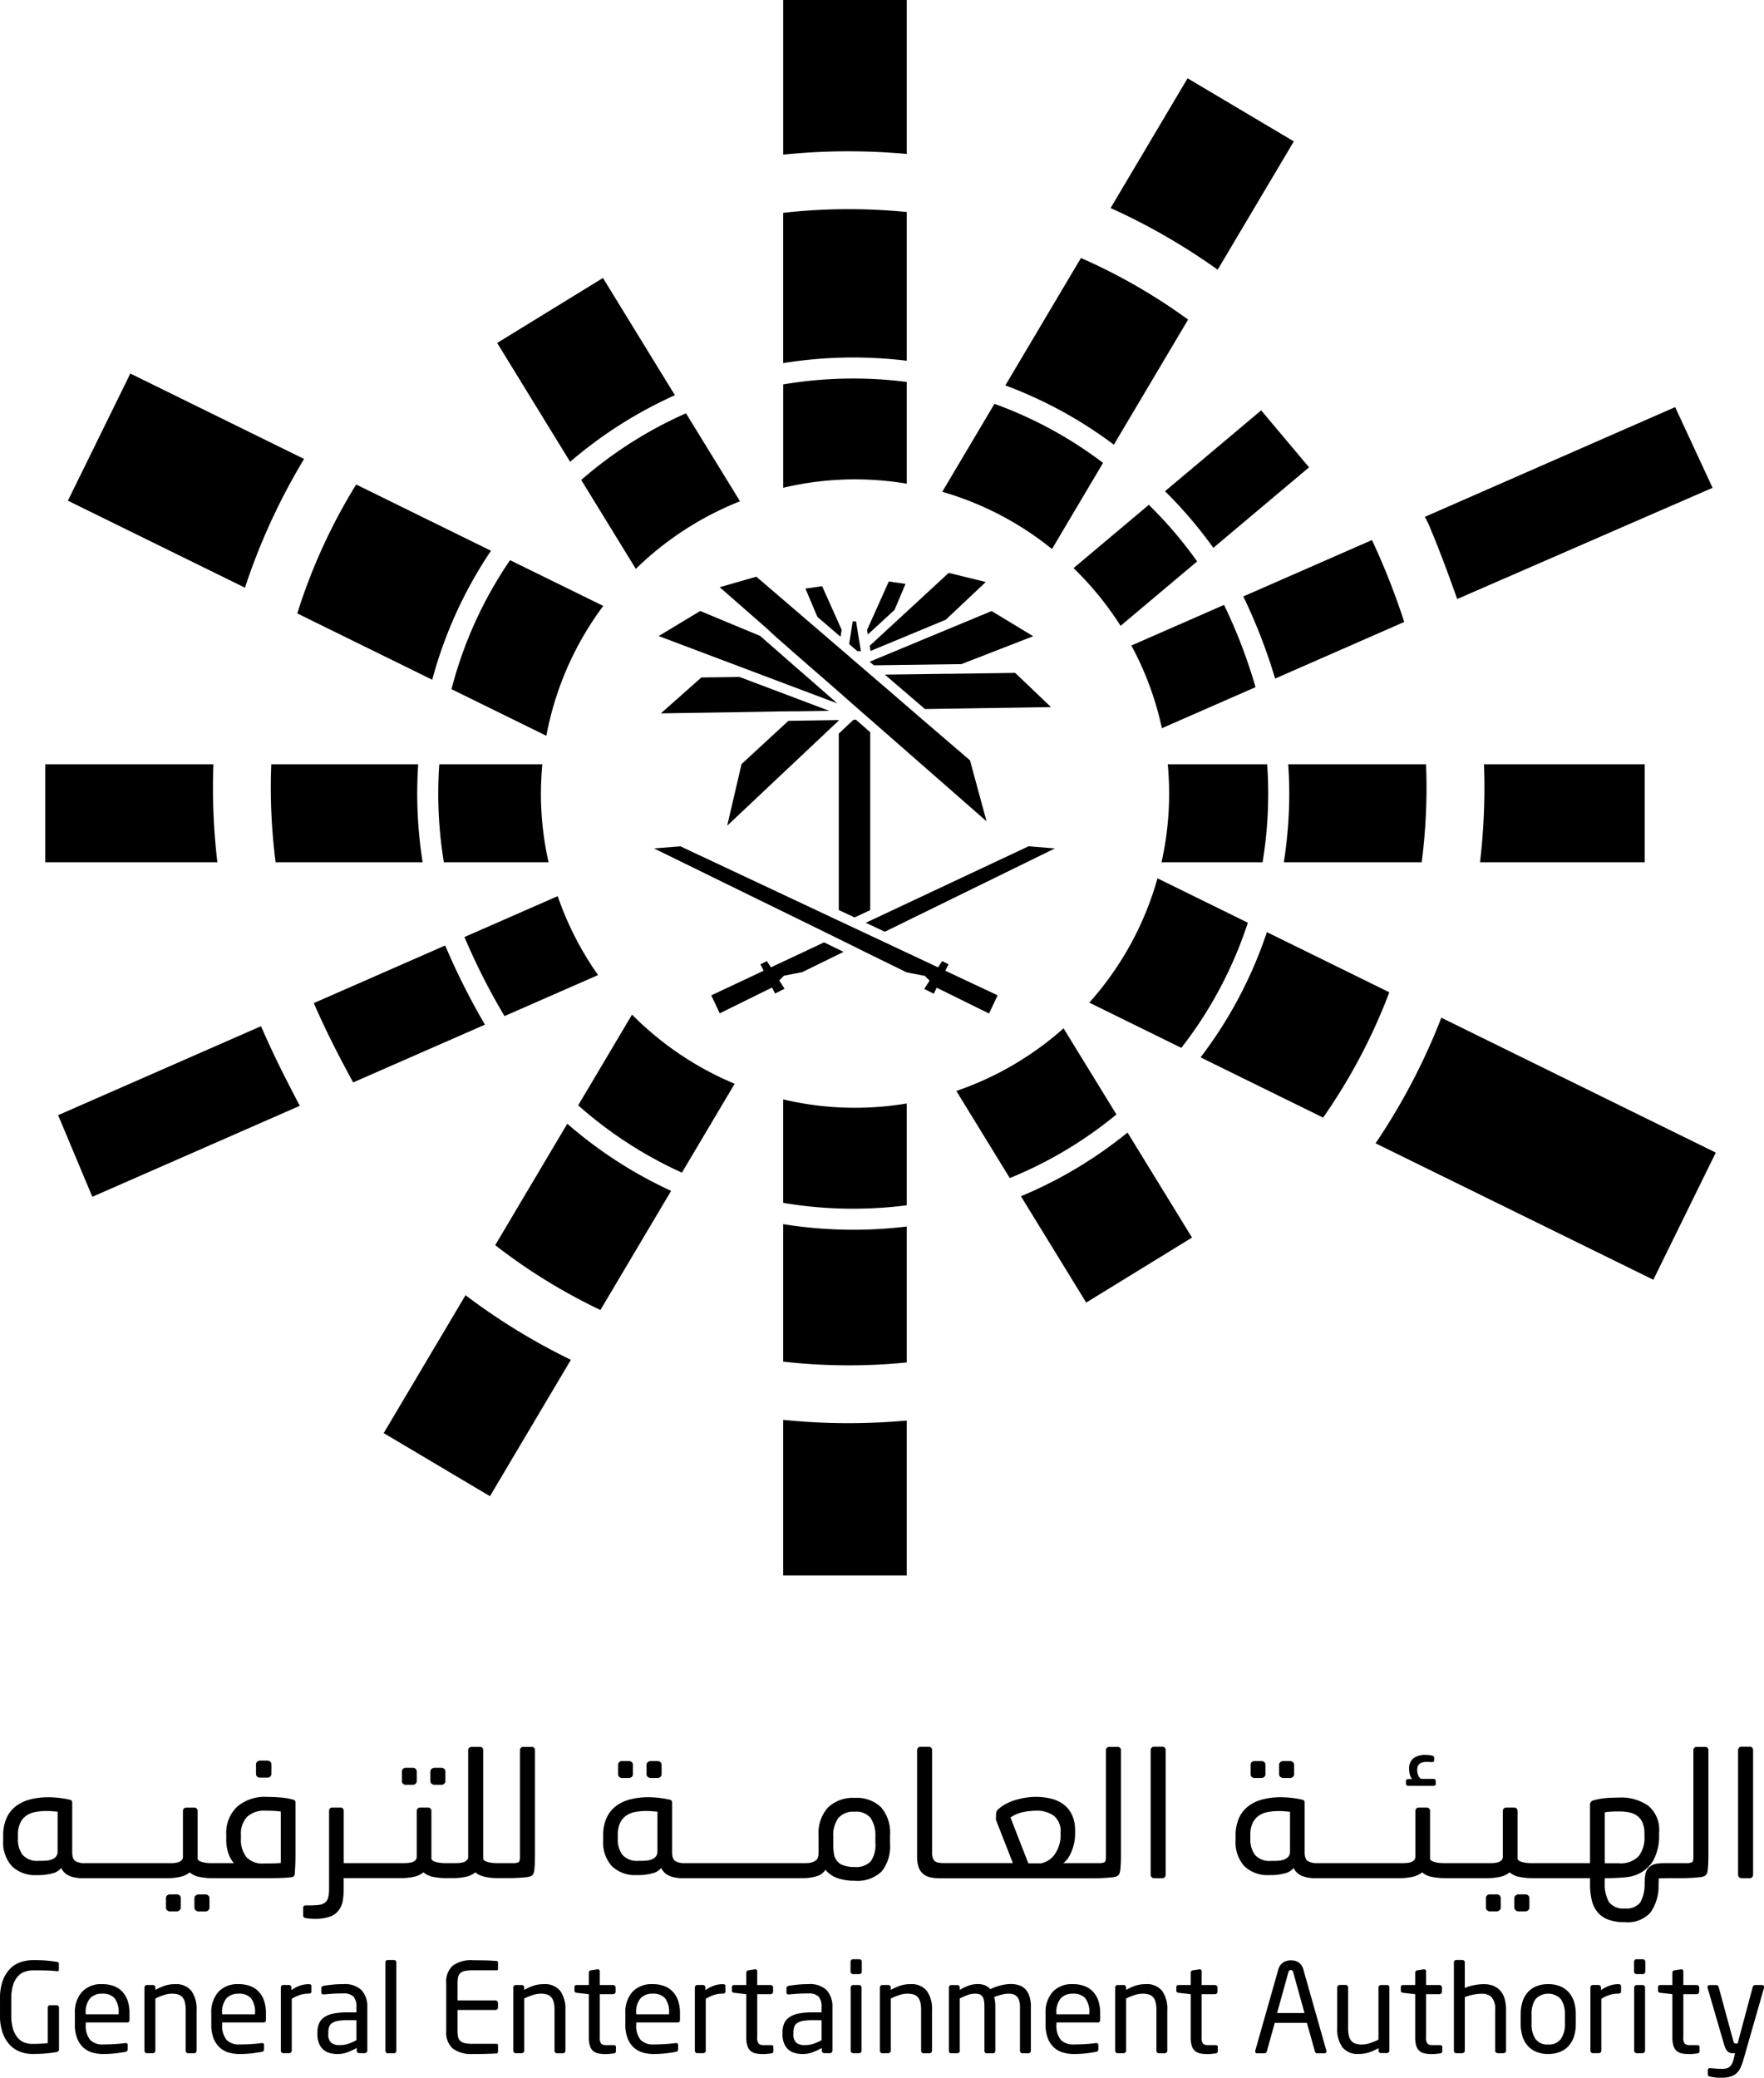 <svg xmlns="http://www.w3.org/2000/svg" viewBox="0 0 129.953 153.012"><g id="Group_16" data-name="Group 16" transform="translate(-1014.448 -5471.754)"><g id="Group_10" data-name="Group 10"><path id="Path_13" data-name="Path 13" d="M1018.619,5619.427h-.493a.147.147,0,0,0-.118.054.192.192,0,0,0-.046.128v2.611c-.109.012-.259.024-.447.036s-.423.018-.7.018a1.589,1.589,0,0,1-.6-.113,1.243,1.243,0,0,1-.488-.369,1.859,1.859,0,0,1-.329-.652,3.392,3.392,0,0,1-.118-.961v-1.222a3.324,3.324,0,0,1,.132-1.015,1.72,1.72,0,0,1,.356-.647,1.208,1.208,0,0,1,.516-.337,1.94,1.94,0,0,1,.611-.1c.2,0,.37,0,.525,0l.434.01c.133,0,.263.009.387.018s.255.02.388.032h.037c.079,0,.119-.031.119-.092v-.456a.107.107,0,0,0-.046-.1.272.272,0,0,0-.11-.037q-.264-.045-.68-.087c-.276-.027-.628-.041-1.054-.041a3.028,3.028,0,0,0-.876.133,1.943,1.943,0,0,0-.785.461,2.424,2.424,0,0,0-.566.876,3.742,3.742,0,0,0-.219,1.378v1.223a3.694,3.694,0,0,0,.21,1.328,2.49,2.49,0,0,0,.543.876,2.018,2.018,0,0,0,.758.484,2.519,2.519,0,0,0,.853.151q.648,0,1.063-.042c.277-.027.528-.06.753-.1a.182.182,0,0,0,.165-.2v-3.072a.183.183,0,0,0-.051-.128A.16.16,0,0,0,1018.619,5619.427Z" fill="currentColor"></path><path id="Path_14" data-name="Path 14" d="M1023.481,5618.454a1.661,1.661,0,0,0-.624-.428,2.317,2.317,0,0,0-.874-.151,1.921,1.921,0,0,0-1.5.575,2.242,2.242,0,0,0-.519,1.561v.821a2.725,2.725,0,0,0,.178,1.059,1.827,1.827,0,0,0,.465.671,1.694,1.694,0,0,0,.662.356,2.835,2.835,0,0,0,.767.1,8.279,8.279,0,0,0,.853-.041q.389-.042.781-.114a.218.218,0,0,0,.146-.069.235.235,0,0,0,.036-.141v-.311a.106.106,0,0,0-.046-.1.189.189,0,0,0-.1-.027h-.046q-.32.045-.771.073c-.3.018-.586.027-.853.027a1.241,1.241,0,0,1-.949-.338,1.649,1.649,0,0,1-.32-1.15v-.128h3.049c.115,0,.173-.066.173-.2v-.493a2.874,2.874,0,0,0-.127-.881A1.837,1.837,0,0,0,1023.481,5618.454Zm-.3,1.639h-2.419v-.082a1.58,1.58,0,0,1,.315-1.086,1.166,1.166,0,0,1,.908-.347,1.151,1.151,0,0,1,.9.328,1.642,1.642,0,0,1,.3,1.105Z" fill="currentColor"></path><path id="Path_15" data-name="Path 15" d="M1027.345,5617.875a2.4,2.4,0,0,0-.739.106,4.1,4.1,0,0,0-.712.319v-.176a.189.189,0,0,0-.051-.13.157.157,0,0,0-.123-.055h-.456a.157.157,0,0,0-.123.055.181.181,0,0,0-.051.128v4.654a.18.18,0,0,0,.051.128.157.157,0,0,0,.123.055h.447a.188.188,0,0,0,.183-.182v-3.844a4.924,4.924,0,0,1,.629-.255,1.942,1.942,0,0,1,.6-.1,1.535,1.535,0,0,1,.447.059.679.679,0,0,1,.315.2.849.849,0,0,1,.182.369,2.34,2.34,0,0,1,.06.578v3a.189.189,0,0,0,.182.182h.438a.188.188,0,0,0,.183-.183v-3a2.261,2.261,0,0,0-.379-1.406A1.427,1.427,0,0,0,1027.345,5617.875Z" fill="currentColor"></path><path id="Path_16" data-name="Path 16" d="M1033.53,5618.454a1.661,1.661,0,0,0-.624-.428,2.313,2.313,0,0,0-.874-.151,1.921,1.921,0,0,0-1.5.575,2.242,2.242,0,0,0-.519,1.561v.821a2.724,2.724,0,0,0,.178,1.059,1.817,1.817,0,0,0,.466.671,1.683,1.683,0,0,0,.661.356,2.835,2.835,0,0,0,.767.1,8.282,8.282,0,0,0,.853-.041q.388-.042.781-.114a.218.218,0,0,0,.146-.069.236.236,0,0,0,.036-.141v-.311a.107.107,0,0,0-.045-.1.2.2,0,0,0-.1-.027h-.045q-.32.045-.772.073t-.853.027a1.242,1.242,0,0,1-.949-.338,1.654,1.654,0,0,1-.32-1.15v-.128h3.049c.115,0,.173-.066.173-.2v-.493a2.87,2.87,0,0,0-.127-.881A1.837,1.837,0,0,0,1033.53,5618.454Zm-.3,1.639h-2.419v-.082a1.58,1.58,0,0,1,.315-1.086,1.165,1.165,0,0,1,.908-.347,1.15,1.15,0,0,1,.9.328,1.642,1.642,0,0,1,.3,1.105Z" fill="currentColor"></path><path id="Path_17" data-name="Path 17" d="M1037.2,5617.875a2.022,2.022,0,0,0-.625.1,2.529,2.529,0,0,0-.662.342v-.195a.188.188,0,0,0-.05-.13.157.157,0,0,0-.123-.055h-.429a.158.158,0,0,0-.123.055.18.18,0,0,0-.051.128v4.654a.18.18,0,0,0,.051.128.158.158,0,0,0,.123.055h.447a.188.188,0,0,0,.183-.182v-3.817a2.787,2.787,0,0,1,.643-.3,2.209,2.209,0,0,1,.616-.086c.128,0,.192-.053.192-.157v-.38Q1037.394,5617.875,1037.2,5617.875Z" fill="currentColor"></path><path id="Path_18" data-name="Path 18" d="M1039.731,5617.875a7.309,7.309,0,0,0-.8.037c-.222.024-.428.051-.616.082q-.192.027-.192.173v.319a.125.125,0,0,0,.05.119.228.228,0,0,0,.114.027h.046c.183-.018.386-.034.612-.05s.486-.022.785-.022a1.026,1.026,0,0,1,.757.228,1.153,1.153,0,0,1,.219.8v.365h-.675a4.943,4.943,0,0,0-1.032.091,1.821,1.821,0,0,0-.68.279,1.063,1.063,0,0,0-.374.465,1.689,1.689,0,0,0-.114.644v.109a1.791,1.791,0,0,0,.123.712,1.212,1.212,0,0,0,.329.456,1.158,1.158,0,0,0,.474.242,2.263,2.263,0,0,0,.562.069,2.1,2.1,0,0,0,.73-.128,4.319,4.319,0,0,0,.675-.319v.2a.188.188,0,0,0,.183.183h.42a.186.186,0,0,0,.182-.183v-3.185a1.8,1.8,0,0,0-.415-1.26A1.77,1.77,0,0,0,1039.731,5617.875Zm.976,4.125a3.265,3.265,0,0,1-.621.274,2.027,2.027,0,0,1-.611.092.994.994,0,0,1-.621-.169.8.8,0,0,1-.219-.662v-.109a1.2,1.2,0,0,1,.064-.416.577.577,0,0,1,.219-.274,1.156,1.156,0,0,1,.429-.155,3.924,3.924,0,0,1,.685-.05h.675Z" fill="currentColor"></path><path id="Path_19" data-name="Path 19" d="M1043.482,5616.1h-.475a.151.151,0,0,0-.118.05.177.177,0,0,0-.046.124v6.507a.189.189,0,0,0,.046.128.143.143,0,0,0,.118.055h.475a.145.145,0,0,0,.118-.055.189.189,0,0,0,.046-.128v-6.507a.177.177,0,0,0-.046-.124A.152.152,0,0,0,1043.482,5616.1Z" fill="currentColor"></path><path id="Path_20" data-name="Path 20" d="M1051.048,5616.168l-.365-.023c-.146-.009-.3-.015-.465-.018l-.5-.009c-.167,0-.318-.005-.452-.005a2.285,2.285,0,0,0-1.455.393,1.581,1.581,0,0,0-.489,1.305v3.514a1.577,1.577,0,0,0,.489,1.3,2.282,2.282,0,0,0,1.455.393h.457q.255,0,.506-.009c.168-.006.324-.011.47-.014a3.1,3.1,0,0,0,.347-.023.1.1,0,0,0,.069-.045.157.157,0,0,0,.022-.083v-.465c0-.073-.033-.11-.1-.11h-1.761a2.711,2.711,0,0,1-.585-.05.712.712,0,0,1-.337-.165.568.568,0,0,1-.16-.293,2.042,2.042,0,0,1-.041-.444v-1.54h2.8a.174.174,0,0,0,.128-.054.17.17,0,0,0,.054-.126v-.342a.173.173,0,0,0-.054-.126.18.18,0,0,0-.128-.054h-2.8v-1.269a2.045,2.045,0,0,1,.041-.438.568.568,0,0,1,.16-.3.7.7,0,0,1,.337-.164,2.738,2.738,0,0,1,.585-.05h1.761c.067,0,.1-.037.1-.11v-.456a.153.153,0,0,0-.022-.082A.1.1,0,0,0,1051.048,5616.168Z" fill="currentColor"></path><path id="Path_21" data-name="Path 21" d="M1054.517,5617.875a2.4,2.4,0,0,0-.74.106,4.172,4.172,0,0,0-.712.319v-.176a.188.188,0,0,0-.05-.13.157.157,0,0,0-.123-.055h-.456a.161.161,0,0,0-.124.055.184.184,0,0,0-.05.128v4.654a.183.183,0,0,0,.05.128.161.161,0,0,0,.124.055h.447a.175.175,0,0,0,.128-.055.174.174,0,0,0,.054-.127v-3.844a4.937,4.937,0,0,1,.63-.255,1.942,1.942,0,0,1,.6-.1,1.535,1.535,0,0,1,.447.059.681.681,0,0,1,.315.2.851.851,0,0,1,.182.369,2.34,2.34,0,0,1,.06.578v3a.186.186,0,0,0,.182.182h.438a.188.188,0,0,0,.183-.183v-3a2.267,2.267,0,0,0-.379-1.406A1.428,1.428,0,0,0,1054.517,5617.875Z" fill="currentColor"></path><path id="Path_22" data-name="Path 22" d="M1059.637,5622.366h-.511a.575.575,0,0,1-.384-.1.685.685,0,0,1-.109-.474v-3.178h.986a.174.174,0,0,0,.127-.054.176.176,0,0,0,.055-.128v-.31a.188.188,0,0,0-.182-.183h-.986v-1a.154.154,0,0,0-.041-.114.13.13,0,0,0-.1-.041h-.027l-.475.073a.17.17,0,0,0-.164.182v.9h-.886c-.115,0-.173.055-.173.164v.247c0,.1.058.152.173.164l.886.1v3.186a2.033,2.033,0,0,0,.077.611.853.853,0,0,0,.228.374.82.82,0,0,0,.384.188,2.7,2.7,0,0,0,.552.05c.085,0,.183,0,.292-.014s.21-.02.3-.032c.11-.018.165-.071.165-.157v-.325Q1059.829,5622.366,1059.637,5622.366Z" fill="currentColor"></path><path id="Path_23" data-name="Path 23" d="M1064.033,5618.454a1.661,1.661,0,0,0-.624-.428,2.313,2.313,0,0,0-.874-.151,1.921,1.921,0,0,0-1.5.575,2.243,2.243,0,0,0-.519,1.561v.821a2.724,2.724,0,0,0,.178,1.059,1.817,1.817,0,0,0,.466.671,1.683,1.683,0,0,0,.661.356,2.835,2.835,0,0,0,.767.1,8.279,8.279,0,0,0,.853-.041q.389-.042.781-.114a.218.218,0,0,0,.146-.069.235.235,0,0,0,.036-.141v-.311a.107.107,0,0,0-.045-.1.2.2,0,0,0-.1-.027h-.045q-.32.045-.772.073t-.853.027a1.242,1.242,0,0,1-.949-.338,1.654,1.654,0,0,1-.32-1.15v-.128h3.049c.115,0,.173-.066.173-.2v-.493a2.874,2.874,0,0,0-.127-.881A1.837,1.837,0,0,0,1064.033,5618.454Zm-.3,1.639h-2.419v-.082a1.58,1.58,0,0,1,.315-1.086,1.165,1.165,0,0,1,.908-.347,1.15,1.15,0,0,1,.9.328,1.642,1.642,0,0,1,.3,1.105Z" fill="currentColor"></path><path id="Path_24" data-name="Path 24" d="M1067.7,5617.875a2.023,2.023,0,0,0-.625.1,2.533,2.533,0,0,0-.662.342v-.195a.188.188,0,0,0-.05-.13.158.158,0,0,0-.123-.055h-.429a.157.157,0,0,0-.123.055.18.18,0,0,0-.05.128v4.654a.179.179,0,0,0,.05.128.157.157,0,0,0,.123.055h.447a.188.188,0,0,0,.183-.182v-3.817a2.807,2.807,0,0,1,.643-.3,2.209,2.209,0,0,1,.616-.086c.128,0,.192-.053.192-.157v-.38Q1067.9,5617.875,1067.7,5617.875Z" fill="currentColor"></path><path id="Path_25" data-name="Path 25" d="M1071.237,5622.366h-.511a.574.574,0,0,1-.383-.1.684.684,0,0,1-.11-.474v-3.178h.986a.175.175,0,0,0,.128-.054.18.18,0,0,0,.055-.128v-.31a.176.176,0,0,0-.055-.128.173.173,0,0,0-.128-.055h-.986v-1a.154.154,0,0,0-.04-.114.13.13,0,0,0-.1-.041h-.028l-.474.073a.171.171,0,0,0-.165.182v.9h-.885c-.116,0-.174.055-.174.164v.247c0,.1.058.152.174.164l.885.1v3.186a2,2,0,0,0,.078.611.843.843,0,0,0,.228.374.817.817,0,0,0,.383.188,2.715,2.715,0,0,0,.552.05c.086,0,.183,0,.293-.014s.209-.02.3-.032c.109-.018.164-.071.164-.157v-.325Q1071.429,5622.366,1071.237,5622.366Z" fill="currentColor"></path><path id="Path_26" data-name="Path 26" d="M1073.994,5617.875a7.322,7.322,0,0,0-.8.037c-.222.024-.427.051-.616.082q-.192.027-.192.173v.319c0,.061.017.1.051.119a.223.223,0,0,0,.114.027h.045c.183-.018.387-.034.612-.05s.487-.022.785-.022a1.024,1.024,0,0,1,.757.228,1.148,1.148,0,0,1,.22.8v.365h-.676a4.931,4.931,0,0,0-1.031.091,1.813,1.813,0,0,0-.68.279,1.059,1.059,0,0,0-.375.465,1.691,1.691,0,0,0-.114.644v.109a1.788,1.788,0,0,0,.124.712,1.211,1.211,0,0,0,.328.456,1.157,1.157,0,0,0,.475.242,2.25,2.25,0,0,0,.561.069,2.1,2.1,0,0,0,.73-.128,4.284,4.284,0,0,0,.676-.319v.2a.188.188,0,0,0,.182.183h.42a.188.188,0,0,0,.183-.183v-3.185a1.81,1.81,0,0,0-.415-1.26A1.771,1.771,0,0,0,1073.994,5617.875Zm.977,4.125a3.289,3.289,0,0,1-.621.274,2.036,2.036,0,0,1-.612.092.992.992,0,0,1-.62-.169.8.8,0,0,1-.219-.662v-.109a1.177,1.177,0,0,1,.064-.416.565.565,0,0,1,.219-.274,1.142,1.142,0,0,1,.429-.155,3.9,3.9,0,0,1,.684-.05h.676Z" fill="currentColor"></path><path id="Path_27" data-name="Path 27" d="M1077.736,5617.939h-.438a.187.187,0,0,0-.182.183v4.654a.187.187,0,0,0,.182.183h.438a.188.188,0,0,0,.183-.183v-4.654a.176.176,0,0,0-.055-.128A.174.174,0,0,0,1077.736,5617.939Z" fill="currentColor"></path><path id="Path_28" data-name="Path 28" d="M1077.754,5616.04h-.465a.178.178,0,0,0-.128.055.173.173,0,0,0-.055.128v.73a.175.175,0,0,0,.055.128.178.178,0,0,0,.128.055h.465a.188.188,0,0,0,.183-.183v-.73a.173.173,0,0,0-.055-.128A.176.176,0,0,0,1077.754,5616.04Z" fill="currentColor"></path><path id="Path_29" data-name="Path 29" d="M1081.524,5617.875a2.4,2.4,0,0,0-.739.106,4.135,4.135,0,0,0-.712.319v-.176a.189.189,0,0,0-.051-.13.157.157,0,0,0-.123-.055h-.456a.158.158,0,0,0-.123.055.179.179,0,0,0-.05.128v4.654a.179.179,0,0,0,.05.128.158.158,0,0,0,.123.055h.447a.188.188,0,0,0,.183-.182v-3.844a4.977,4.977,0,0,1,.629-.255,1.941,1.941,0,0,1,.6-.1,1.534,1.534,0,0,1,.447.059.681.681,0,0,1,.315.2.862.862,0,0,1,.183.369,2.4,2.4,0,0,1,.059.578v3a.189.189,0,0,0,.182.182h.438a.188.188,0,0,0,.183-.183v-3a2.262,2.262,0,0,0-.379-1.406A1.427,1.427,0,0,0,1081.524,5617.875Z" fill="currentColor"></path><path id="Path_30" data-name="Path 30" d="M1089.966,5618.226a1.137,1.137,0,0,0-.47-.278,1.956,1.956,0,0,0-.579-.082,3.1,3.1,0,0,0-.744.1,4.008,4.008,0,0,0-.771.278.987.987,0,0,0-.4-.287,1.414,1.414,0,0,0-.516-.087,2,2,0,0,0-.721.128,3.325,3.325,0,0,0-.611.3v-.173a.18.18,0,0,0-.051-.128.157.157,0,0,0-.123-.055h-.456a.161.161,0,0,0-.124.055.184.184,0,0,0-.05.128v4.654a.206.206,0,0,0,.041.128.135.135,0,0,0,.115.055h.483a.147.147,0,0,0,.119-.055.193.193,0,0,0,.046-.128v-3.851a5.463,5.463,0,0,1,.579-.251,1.571,1.571,0,0,1,.534-.1,1.171,1.171,0,0,1,.306.036.451.451,0,0,1,.223.142.653.653,0,0,1,.133.292,2.38,2.38,0,0,1,.041.488v3.249a.2.2,0,0,0,.041.128.132.132,0,0,0,.114.055h.484a.145.145,0,0,0,.118-.055.189.189,0,0,0,.046-.128v-3.249a2.715,2.715,0,0,0-.082-.712,5.116,5.116,0,0,1,.543-.173,2.044,2.044,0,0,1,.525-.073,1.178,1.178,0,0,1,.328.045.608.608,0,0,1,.265.156.738.738,0,0,1,.173.3,1.5,1.5,0,0,1,.064.474v3.231a.188.188,0,0,0,.183.183h.438a.188.188,0,0,0,.183-.183v-3.231a2.421,2.421,0,0,0-.114-.8A1.344,1.344,0,0,0,1089.966,5618.226Z" fill="currentColor"></path><path id="Path_31" data-name="Path 31" d="M1094.992,5618.454a1.661,1.661,0,0,0-.624-.428,2.313,2.313,0,0,0-.874-.151,1.919,1.919,0,0,0-1.5.575,2.243,2.243,0,0,0-.52,1.561v.821a2.742,2.742,0,0,0,.178,1.059,1.817,1.817,0,0,0,.466.671,1.687,1.687,0,0,0,.662.356,2.828,2.828,0,0,0,.766.1,8.3,8.3,0,0,0,.854-.041c.258-.028.519-.066.78-.114a.215.215,0,0,0,.146-.069.234.234,0,0,0,.037-.141v-.311a.108.108,0,0,0-.046-.1.191.191,0,0,0-.1-.027h-.046q-.319.045-.771.073t-.854.027a1.244,1.244,0,0,1-.949-.338,1.654,1.654,0,0,1-.319-1.15v-.128h3.049c.115,0,.172-.066.172-.2v-.493a2.874,2.874,0,0,0-.127-.881A1.835,1.835,0,0,0,1094.992,5618.454Zm-.3,1.639h-2.419v-.082a1.58,1.58,0,0,1,.315-1.086,1.164,1.164,0,0,1,.908-.347,1.153,1.153,0,0,1,.9.328,1.648,1.648,0,0,1,.3,1.105Z" fill="currentColor"></path><path id="Path_32" data-name="Path 32" d="M1098.857,5617.875a2.4,2.4,0,0,0-.74.106,4.167,4.167,0,0,0-.712.319v-.176a.193.193,0,0,0-.05-.13.159.159,0,0,0-.123-.055h-.457a.161.161,0,0,0-.123.055.184.184,0,0,0-.05.128v4.654a.183.183,0,0,0,.05.128.161.161,0,0,0,.123.055h.448a.175.175,0,0,0,.128-.055.174.174,0,0,0,.054-.127v-3.844a4.93,4.93,0,0,1,.63-.255,1.939,1.939,0,0,1,.6-.1,1.537,1.537,0,0,1,.448.059.691.691,0,0,1,.315.2.862.862,0,0,1,.182.369,2.352,2.352,0,0,1,.059.578v3a.188.188,0,0,0,.183.182h.438a.188.188,0,0,0,.183-.183v-3a2.268,2.268,0,0,0-.379-1.406A1.428,1.428,0,0,0,1098.857,5617.875Z" fill="currentColor"></path><path id="Path_33" data-name="Path 33" d="M1103.977,5622.366h-.511a.577.577,0,0,1-.384-.1.69.69,0,0,1-.109-.474v-3.178h.986a.174.174,0,0,0,.127-.054.176.176,0,0,0,.055-.128v-.31a.188.188,0,0,0-.182-.183h-.986v-1a.154.154,0,0,0-.041-.114.13.13,0,0,0-.1-.041h-.027l-.475.073a.17.17,0,0,0-.164.182v.9h-.886c-.115,0-.173.055-.173.164v.247c0,.1.058.152.173.164l.886.1v3.186a2.037,2.037,0,0,0,.077.611.845.845,0,0,0,.229.374.812.812,0,0,0,.383.188,2.7,2.7,0,0,0,.552.05c.085,0,.183,0,.292-.014s.21-.02.3-.032c.11-.018.164-.071.164-.157v-.325C1104.168,5622.409,1104.1,5622.366,1103.977,5622.366Z" fill="currentColor"></path><path id="Path_34" data-name="Path 34" d="M1110.466,5616.8a.906.906,0,0,0-.16-.342.858.858,0,0,0-.232-.21.81.81,0,0,0-.265-.1,1.36,1.36,0,0,0-.265-.028,1.239,1.239,0,0,0-.269.032.878.878,0,0,0-.5.32.925.925,0,0,0-.16.342l-1.688,5.942a.156.156,0,0,0-.009.064c0,.1.051.146.155.146h.538a.151.151,0,0,0,.1-.041.241.241,0,0,0,.064-.1l.584-2.1h2.364l.593,2.1a.285.285,0,0,0,.055.1.129.129,0,0,0,.1.041h.539c.1,0,.155-.049.155-.146a.159.159,0,0,0-.009-.064Zm-1.935,3.2.831-3c.03-.11.091-.165.182-.165s.143.055.174.165l.83,3Z" fill="currentColor"></path><path id="Path_35" data-name="Path 35" d="M1116.627,5617.939h-.447a.174.174,0,0,0-.128.055.172.172,0,0,0-.054.127v3.844a5.136,5.136,0,0,1-.63.255,1.985,1.985,0,0,1-.6.1,1.534,1.534,0,0,1-.451-.059.7.7,0,0,1-.311-.2.849.849,0,0,1-.182-.369,2.346,2.346,0,0,1-.06-.578v-3a.172.172,0,0,0-.054-.127.174.174,0,0,0-.128-.055h-.438a.188.188,0,0,0-.183.183v3a2.263,2.263,0,0,0,.379,1.406,1.428,1.428,0,0,0,1.209.493,2.406,2.406,0,0,0,.74-.107,4.1,4.1,0,0,0,.712-.319v.177a.183.183,0,0,0,.05.129.159.159,0,0,0,.123.056h.456a.157.157,0,0,0,.123-.055.179.179,0,0,0,.051-.128v-4.654a.18.18,0,0,0-.051-.128A.157.157,0,0,0,1116.627,5617.939Z" fill="currentColor"></path><path id="Path_36" data-name="Path 36" d="M1120.515,5622.366H1120a.574.574,0,0,1-.383-.1.684.684,0,0,1-.11-.474v-3.178h.986a.175.175,0,0,0,.128-.054.18.18,0,0,0,.055-.128v-.31a.176.176,0,0,0-.055-.128.172.172,0,0,0-.128-.055h-.986v-1a.15.15,0,0,0-.041-.114.126.126,0,0,0-.095-.041h-.028l-.474.073a.171.171,0,0,0-.165.182v.9h-.885c-.116,0-.174.055-.174.164v.247c0,.1.058.152.174.164l.885.1v3.186a2,2,0,0,0,.078.611.843.843,0,0,0,.228.374.811.811,0,0,0,.383.188,2.716,2.716,0,0,0,.552.05c.086,0,.183,0,.293-.014s.209-.02.3-.032c.109-.018.164-.071.164-.157v-.325Q1120.707,5622.366,1120.515,5622.366Z" fill="currentColor"></path><path id="Path_37" data-name="Path 37" d="M1124.942,5618.322a1.374,1.374,0,0,0-.52-.338,1.968,1.968,0,0,0-.666-.109,3.945,3.945,0,0,0-.68.069,3.044,3.044,0,0,0-.717.214v-1.88a.184.184,0,0,0-.05-.128.16.16,0,0,0-.123-.055h-.457a.157.157,0,0,0-.123.055.18.18,0,0,0-.05.128v6.5a.179.179,0,0,0,.05.128.158.158,0,0,0,.123.055h.447a.188.188,0,0,0,.183-.183v-3.943a2.6,2.6,0,0,1,.324-.114c.119-.033.236-.061.351-.082s.224-.036.324-.045.188-.014.26-.014a.983.983,0,0,1,.712.255,1.3,1.3,0,0,1,.265.941v3a.175.175,0,0,0,.055.128.172.172,0,0,0,.128.055h.438a.186.186,0,0,0,.182-.183v-3a2.776,2.776,0,0,0-.118-.863A1.54,1.54,0,0,0,1124.942,5618.322Z" fill="currentColor"></path><path id="Path_38" data-name="Path 38" d="M1130.026,5618.486a1.7,1.7,0,0,0-.639-.451,2.277,2.277,0,0,0-.885-.16,2.243,2.243,0,0,0-.881.16,1.706,1.706,0,0,0-.634.451,1.918,1.918,0,0,0-.384.7,3.074,3.074,0,0,0-.127.913v.694a3.063,3.063,0,0,0,.127.912,1.91,1.91,0,0,0,.384.7,1.7,1.7,0,0,0,.634.452,2.252,2.252,0,0,0,.881.16,2.286,2.286,0,0,0,.885-.16,1.693,1.693,0,0,0,.639-.452,1.924,1.924,0,0,0,.383-.7,3.035,3.035,0,0,0,.128-.912v-.694a3.046,3.046,0,0,0-.128-.913A1.932,1.932,0,0,0,1130.026,5618.486Zm-.292,2.31a1.862,1.862,0,0,1-.3,1.118,1.078,1.078,0,0,1-.935.406,1.062,1.062,0,0,1-.936-.411,1.909,1.909,0,0,1-.287-1.113v-.694a1.883,1.883,0,0,1,.292-1.118,1.277,1.277,0,0,1,1.871,0,1.891,1.891,0,0,1,.292,1.114Z" fill="currentColor"></path><path id="Path_39" data-name="Path 39" d="M1133.677,5617.875a2.017,2.017,0,0,0-.625.1,2.516,2.516,0,0,0-.662.342v-.195a.192.192,0,0,0-.05-.13.16.16,0,0,0-.123-.055h-.43a.161.161,0,0,0-.123.055.184.184,0,0,0-.05.128v4.654a.183.183,0,0,0,.05.128.161.161,0,0,0,.123.055h.448a.176.176,0,0,0,.128-.055.174.174,0,0,0,.054-.127v-3.817a2.794,2.794,0,0,1,.644-.3,2.2,2.2,0,0,1,.616-.086c.128,0,.192-.053.192-.157v-.38Q1133.869,5617.875,1133.677,5617.875Z" fill="currentColor"></path><path id="Path_40" data-name="Path 40" d="M1135.457,5617.939h-.438a.188.188,0,0,0-.183.183v4.654a.188.188,0,0,0,.183.183h.438a.187.187,0,0,0,.182-.183v-4.654a.187.187,0,0,0-.182-.183Z" fill="currentColor"></path><path id="Path_41" data-name="Path 41" d="M1135.475,5616.04h-.466a.176.176,0,0,0-.127.055.173.173,0,0,0-.055.128v.73a.188.188,0,0,0,.182.183h.466a.186.186,0,0,0,.182-.183v-.73a.176.176,0,0,0-.054-.128A.178.178,0,0,0,1135.475,5616.04Z" fill="currentColor"></path><path id="Path_42" data-name="Path 42" d="M1139.463,5622.366h-.511a.574.574,0,0,1-.383-.1.684.684,0,0,1-.11-.474v-3.178h.986a.176.176,0,0,0,.128-.054.18.18,0,0,0,.055-.128v-.31a.176.176,0,0,0-.055-.128.174.174,0,0,0-.128-.055h-.986v-1a.15.15,0,0,0-.041-.114.127.127,0,0,0-.1-.041h-.027l-.475.073a.171.171,0,0,0-.164.182v.9h-.885c-.116,0-.174.055-.174.164v.247c0,.1.058.152.174.164l.885.1v3.186a2,2,0,0,0,.078.611.844.844,0,0,0,.228.374.811.811,0,0,0,.383.188,2.709,2.709,0,0,0,.552.05c.086,0,.183,0,.293-.014s.209-.02.3-.032c.109-.018.164-.071.164-.157v-.325Q1139.655,5622.366,1139.463,5622.366Z" fill="currentColor"></path><path id="Path_43" data-name="Path 43" d="M1144.255,5617.939h-.511a.158.158,0,0,0-.109.041.211.211,0,0,0-.064.1l-1.114,4.171h-.146a.16.16,0,0,1-.091-.032.307.307,0,0,1-.082-.169l-1.077-3.961a.278.278,0,0,0-.06-.1.125.125,0,0,0-.095-.045h-.5c-.11,0-.165.052-.165.155a.156.156,0,0,0,.009.064l1.214,4.171a1.734,1.734,0,0,0,.137.338.6.6,0,0,0,.16.191.455.455,0,0,0,.182.083,1.051,1.051,0,0,0,.2.018h.127l-.091.374a1.694,1.694,0,0,1-.132.388.748.748,0,0,1-.183.237.573.573,0,0,1-.251.119,1.6,1.6,0,0,1-.337.032c-.1,0-.239-.006-.406-.018s-.3-.025-.407-.037h-.027c-.116,0-.173.049-.173.146v.338a.1.1,0,0,0,.054.1.57.57,0,0,0,.137.046,2.779,2.779,0,0,0,.361.059,3.734,3.734,0,0,0,.406.023,2.546,2.546,0,0,0,.662-.073,1.2,1.2,0,0,0,.461-.233,1.224,1.224,0,0,0,.314-.415,4.026,4.026,0,0,0,.233-.63l1.506-5.257a.158.158,0,0,0,.009-.064C1144.4,5617.991,1144.353,5617.939,1144.255,5617.939Z" fill="currentColor"></path><path id="Path_44" data-name="Path 44" d="M1029.584,5611.268h-.5a.332.332,0,0,0-.213.078.249.249,0,0,0-.1.206v.7a.244.244,0,0,0,.1.186.321.321,0,0,0,.213.084h.5a.3.3,0,0,0,.206-.084.25.25,0,0,0,.09-.186v-.7a.256.256,0,0,0-.09-.206A.305.305,0,0,0,1029.584,5611.268Z" fill="currentColor"></path><path id="Path_45" data-name="Path 45" d="M1027.472,5612.517a.293.293,0,0,0,.206-.084.249.249,0,0,0,.09-.186v-.7a.264.264,0,0,0-.083-.206.3.3,0,0,0-.213-.078h-.5a.3.3,0,0,0-.212.078.264.264,0,0,0-.084.206v.7a.257.257,0,0,0,.084.186.286.286,0,0,0,.212.084Z" fill="currentColor"></path><path id="Path_46" data-name="Path 46" d="M1033.6,5602.667h.547a.3.3,0,0,0,.21-.077.254.254,0,0,0,.083-.193v-.7a.271.271,0,0,0-.083-.206.28.28,0,0,0-.2-.077h-.56a.3.3,0,0,0-.2.077.262.262,0,0,0-.089.206v.7a.254.254,0,0,0,.083.193A.3.3,0,0,0,1033.6,5602.667Z" fill="currentColor"></path><path id="Path_47" data-name="Path 47" d="M1036.164,5609.762c.008-.129.017-.271.025-.425s.015-.316.02-.483.006-.335.006-.5v-3.844a.253.253,0,0,0-.039-.154.272.272,0,0,0-.167-.077,4.533,4.533,0,0,0-.863-.149c-.343-.029-.695-.045-1.055-.045a3.089,3.089,0,0,0-2.183.734,2.639,2.639,0,0,0-.792,2.035v.309a3.206,3.206,0,0,0,.161,1.094,2.139,2.139,0,0,0,.406.708h-1.674c-.077,0-.167,0-.271-.012a2.367,2.367,0,0,1-.3-.046,1.185,1.185,0,0,1-.27-.09.288.288,0,0,1-.161-.161v-3.54a.242.242,0,0,0-.245-.245h-.592a.237.237,0,0,0-.174.071.233.233,0,0,0-.071.174v3.373a.353.353,0,0,1-.1.264.58.58,0,0,1-.238.142,1.391,1.391,0,0,1-.3.058c-.1.008-.2.012-.283.012h-6.335a1.257,1.257,0,0,1-.657-.148q-.245-.147-.244-.663v-3.618a.33.33,0,0,0-.033-.161c-.021-.039-.075-.066-.161-.084s-.206-.049-.334-.07-.264-.041-.406-.058-.285-.03-.431-.039-.275-.013-.387-.013a5.3,5.3,0,0,0-1.345.161,2.937,2.937,0,0,0-1.056.5,2.278,2.278,0,0,0-.689.882,3.146,3.146,0,0,0-.244,1.3v.335a2.612,2.612,0,0,0,.643,1.9,2.464,2.464,0,0,0,1.842.657h.115a3.825,3.825,0,0,0,1-.123,1.213,1.213,0,0,0,.676-.4,1.17,1.17,0,0,0,.6.579,2.471,2.471,0,0,0,.972.168h6.322a4.36,4.36,0,0,0,.805-.084,1.71,1.71,0,0,0,.766-.341,1.548,1.548,0,0,0,.753.341,4.75,4.75,0,0,0,.857.084h3.8q.515,0,1.011-.007c.33,0,.676-.023,1.036-.058C1036.061,5609.989,1036.155,5609.908,1036.164,5609.762Zm-17.473-1.651a.552.552,0,0,1-.1.343.715.715,0,0,1-.27.213,1.244,1.244,0,0,1-.374.1,3.045,3.045,0,0,1-.4.026h-.245a1.435,1.435,0,0,1-1.184-.433,1.877,1.877,0,0,1-.348-1.208v-.271a2.02,2.02,0,0,1,.161-.859,1.371,1.371,0,0,1,.438-.543,1.669,1.669,0,0,1,.663-.278,4.28,4.28,0,0,1,.85-.078c.111,0,.232,0,.36.013s.279.022.451.039Zm16.442.84q-.27.025-.618.032c-.231,0-.446.006-.643.006a1.586,1.586,0,0,1-1.269-.47,2.022,2.022,0,0,1-.405-1.358v-.283a1.785,1.785,0,0,1,.457-1.327,1.84,1.84,0,0,1,1.345-.45c.224,0,.425,0,.606.013a5.092,5.092,0,0,1,.527.051Z" fill="currentColor"></path><path id="Path_48" data-name="Path 48" d="M1044.352,5603.195h.5a.309.309,0,0,0,.206-.077.247.247,0,0,0,.091-.193v-.7a.267.267,0,0,0-.084-.206.306.306,0,0,0-.213-.077h-.5a.3.3,0,0,0-.212.077.267.267,0,0,0-.084.206v.7a.253.253,0,0,0,.084.193A.3.3,0,0,0,1044.352,5603.195Z" fill="currentColor"></path><path id="Path_49" data-name="Path 49" d="M1046.464,5603.195h.5a.311.311,0,0,0,.206-.077.246.246,0,0,0,.09-.193v-.7a.259.259,0,0,0-.09-.206.311.311,0,0,0-.206-.077h-.5a.34.34,0,0,0-.213.077.252.252,0,0,0-.1.206v.7a.24.24,0,0,0,.1.193A.339.339,0,0,0,1046.464,5603.195Z" fill="currentColor"></path><path id="Path_50" data-name="Path 50" d="M1052.786,5610.038c.154-.012.3-.025.425-.038a1.242,1.242,0,0,0,.3-.058.4.4,0,0,0,.206-.155.728.728,0,0,0,.077-.219c.017-.1.03-.218.039-.347s.015-.262.019-.4.007-.271.007-.4v-7.777a.248.248,0,0,0-.065-.174.216.216,0,0,0-.167-.071h-.631a.243.243,0,0,0-.245.245v7.854q0,.335-.1.4a1.041,1.041,0,0,1-.47.064h-1.133c-.078,0-.168,0-.271-.012a2.341,2.341,0,0,1-.3-.046,1.212,1.212,0,0,1-.271-.09.294.294,0,0,1-.161-.161v-8.008a.248.248,0,0,0-.064-.174.216.216,0,0,0-.167-.071h-.631a.243.243,0,0,0-.245.245v7.841a.356.356,0,0,1-.1.264.589.589,0,0,1-.239.142,1.392,1.392,0,0,1-.3.058c-.1.008-.2.012-.283.012h-.786q-.115,0-.27-.012a2.386,2.386,0,0,1-.3-.046,1.22,1.22,0,0,1-.27-.09.291.291,0,0,1-.161-.161v-3.54a.242.242,0,0,0-.245-.245h-.592a.24.24,0,0,0-.244.245v3.373a.357.357,0,0,1-.1.264.586.586,0,0,1-.238.142,1.4,1.4,0,0,1-.3.058c-.1.008-.2.012-.284.012h-4.455v-3.849a.248.248,0,0,0-.064-.174.2.2,0,0,0-.154-.071h-.631a.218.218,0,0,0-.168.071.247.247,0,0,0-.064.174v5.7a2.814,2.814,0,0,1-.065.675.668.668,0,0,1-.231.38.924.924,0,0,1-.438.168,5.236,5.236,0,0,1-.695.038H1037q-.219,0-.219.181v.553a.207.207,0,0,0,.039.136.318.318,0,0,0,.167.07,2.758,2.758,0,0,0,.342.039c.141.009.233.013.276.013a3.34,3.34,0,0,0,1.2-.18,1.405,1.405,0,0,0,.715-.631,1.8,1.8,0,0,0,.193-.606,5.239,5.239,0,0,0,.052-.759v-.824h4.313a4.359,4.359,0,0,0,.8-.084,1.709,1.709,0,0,0,.766-.341,1.539,1.539,0,0,0,.753.341,4.738,4.738,0,0,0,.856.084h.644a4.36,4.36,0,0,0,.805-.084,1.71,1.71,0,0,0,.766-.341,1.148,1.148,0,0,0,.341.212,2.261,2.261,0,0,0,.412.129,3.524,3.524,0,0,0,.431.064c.146.013.284.02.413.02h.759c.146,0,.3,0,.47-.007S1052.631,5610.051,1052.786,5610.038Z" fill="currentColor"></path><path id="Path_51" data-name="Path 51" d="M1062.391,5602.693h.5a.309.309,0,0,0,.206-.077.247.247,0,0,0,.091-.194v-.695a.257.257,0,0,0-.091-.206.3.3,0,0,0-.206-.077h-.5a.33.33,0,0,0-.212.077.248.248,0,0,0-.1.206v.695a.239.239,0,0,0,.1.194A.335.335,0,0,0,1062.391,5602.693Z" fill="currentColor"></path><path id="Path_52" data-name="Path 52" d="M1060.279,5602.693h.5a.313.313,0,0,0,.206-.077.246.246,0,0,0,.09-.194v-.695a.265.265,0,0,0-.084-.206.3.3,0,0,0-.212-.077h-.5a.3.3,0,0,0-.212.077.265.265,0,0,0-.084.206v.695a.254.254,0,0,0,.084.194A.3.3,0,0,0,1060.279,5602.693Z" fill="currentColor"></path><path id="Path_53" data-name="Path 53" d="M1079.4,5609.575a2.947,2.947,0,0,0,.618-2.028v-.657a2.861,2.861,0,0,0-.656-2.034,2.55,2.55,0,0,0-1.945-.695,2.631,2.631,0,0,0-1.976.708,2.794,2.794,0,0,0-.689,2.034v1.236a1.545,1.545,0,0,1-.039.374.411.411,0,0,1-.148.238.914.914,0,0,1-.251.135,1.185,1.185,0,0,1-.283.065c-.095.008-.172.012-.232.012h-8.936a1.256,1.256,0,0,1-.656-.148q-.245-.147-.245-.663v-3.618a.343.343,0,0,0-.032-.161.229.229,0,0,0-.161-.084c-.1-.025-.206-.049-.335-.07s-.264-.041-.4-.058-.286-.03-.432-.039-.275-.013-.386-.013a5.3,5.3,0,0,0-1.346.161,2.939,2.939,0,0,0-1.055.5,2.27,2.27,0,0,0-.689.882,3.131,3.131,0,0,0-.245,1.3v.335a2.612,2.612,0,0,0,.644,1.9,2.462,2.462,0,0,0,1.841.657h.116a3.83,3.83,0,0,0,1-.123,1.213,1.213,0,0,0,.676-.4,1.167,1.167,0,0,0,.6.579,2.464,2.464,0,0,0,.972.168h8.871a3.419,3.419,0,0,0,.992-.136,1.145,1.145,0,0,0,.669-.482,1.889,1.889,0,0,0,.869.611,3.7,3.7,0,0,0,1.269.2A2.579,2.579,0,0,0,1079.4,5609.575Zm-16.52-1.464a.552.552,0,0,1-.1.343.7.7,0,0,1-.27.213,1.237,1.237,0,0,1-.373.1,3.069,3.069,0,0,1-.4.026h-.245a1.437,1.437,0,0,1-1.185-.433,1.883,1.883,0,0,1-.347-1.208v-.271a2.02,2.02,0,0,1,.16-.859,1.387,1.387,0,0,1,.438-.543,1.682,1.682,0,0,1,.663-.278,4.288,4.288,0,0,1,.85-.078c.112,0,.232,0,.361.013s.279.022.45.039Zm13.005.17a4.217,4.217,0,0,1-.051-.708v-.567a2.174,2.174,0,0,1,.366-1.358,1.454,1.454,0,0,1,1.217-.47,1.352,1.352,0,0,1,1.178.476,2.3,2.3,0,0,1,.342,1.352v.477a2.086,2.086,0,0,1-.348,1.358,1.507,1.507,0,0,1-1.2.406,2.154,2.154,0,0,1-.992-.2A1.06,1.06,0,0,1,1075.885,5608.281Z" fill="currentColor"></path><path id="Path_54" data-name="Path 54" d="M1096.885,5609.787a.728.728,0,0,0,.077-.219,3.154,3.154,0,0,0,.039-.347c.009-.129.015-.262.019-.4s.007-.271.007-.4v-7.777a.248.248,0,0,0-.065-.174.215.215,0,0,0-.167-.071h-.631a.241.241,0,0,0-.244.245v7.854c0,.223-.033.356-.1.4a1.038,1.038,0,0,1-.47.064h-2.575a1.3,1.3,0,0,0,.354-.367,2.742,2.742,0,0,0,.277-.528,3.494,3.494,0,0,0,.18-.611,3.211,3.211,0,0,0,.065-.631v-.245a2.763,2.763,0,0,0-.213-1.133,2.017,2.017,0,0,0-.6-.779,2.529,2.529,0,0,0-.92-.444,4.547,4.547,0,0,0-1.165-.142,4.683,4.683,0,0,0-.773.065,5.928,5.928,0,0,0-.747.174,3.756,3.756,0,0,0-.663.27,2.66,2.66,0,0,0-.521.354.5.5,0,0,0-.219.335l-.013.373c0,.035,0,.073.006.116a.224.224,0,0,0,.032.1l1.211,3.09h-5.086a2.351,2.351,0,0,1-.367-.025.657.657,0,0,1-.271-.1.492.492,0,0,1-.167-.226,1.131,1.131,0,0,1-.058-.4v-7.558a.276.276,0,0,0-.064-.181.209.209,0,0,0-.167-.077h-.631a.228.228,0,0,0-.174.077.258.258,0,0,0-.071.181v7.8a2.436,2.436,0,0,0,.109.8,1.128,1.128,0,0,0,.329.5,1.221,1.221,0,0,0,.527.257,3.289,3.289,0,0,0,.722.071h11.3c.146,0,.3,0,.47-.007s.329-.013.483-.026.3-.025.425-.038a1.242,1.242,0,0,0,.3-.058A.4.4,0,0,0,1096.885,5609.787Zm-4.3-2.935a2.5,2.5,0,0,1-.38,1.377,1.646,1.646,0,0,1-1.049.747h-.953l-1.313-3.373a2.537,2.537,0,0,1,1-.412,5.334,5.334,0,0,1,.863-.09,2.129,2.129,0,0,1,1.339.38,1.46,1.46,0,0,1,.489,1.229Z" fill="currentColor"></path><path id="Path_55" data-name="Path 55" d="M1099.46,5610.071h.631a.208.208,0,0,0,.168-.078.271.271,0,0,0,.064-.18v-9.167a.276.276,0,0,0-.064-.181.21.21,0,0,0-.168-.077h-.631a.225.225,0,0,0-.173.077.258.258,0,0,0-.071.181v9.167a.254.254,0,0,0,.071.18A.222.222,0,0,0,1099.46,5610.071Z" fill="currentColor"></path><path id="Path_56" data-name="Path 56" d="M1108.988,5602.693h.5a.313.313,0,0,0,.206-.077.246.246,0,0,0,.09-.194v-.695a.257.257,0,0,0-.09-.206.309.309,0,0,0-.206-.077h-.5a.329.329,0,0,0-.212.077.247.247,0,0,0-.1.206v.695a.238.238,0,0,0,.1.194A.334.334,0,0,0,1108.988,5602.693Z" fill="currentColor"></path><path id="Path_57" data-name="Path 57" d="M1106.877,5602.693h.5a.311.311,0,0,0,.206-.077.246.246,0,0,0,.09-.194v-.695a.265.265,0,0,0-.084-.206.3.3,0,0,0-.212-.077h-.5a.3.3,0,0,0-.213.077.265.265,0,0,0-.083.206v.695a.253.253,0,0,0,.083.194A.306.306,0,0,0,1106.877,5602.693Z" fill="currentColor"></path><path id="Path_58" data-name="Path 58" d="M1118.259,5603.272H1120a.409.409,0,0,0,.161-.025c.039-.018.058-.06.058-.129v-.206c0-.1-.073-.155-.219-.155h-.863a.486.486,0,0,1-.193-.225.964.964,0,0,1-.09-.444q0-.58.682-.58c.043,0,.117,0,.219.007l.181.006c.111,0,.167-.047.167-.141v-.181c0-.069-.047-.12-.142-.154a2.55,2.55,0,0,0-.257-.039c-.086-.008-.163-.013-.232-.013a1.409,1.409,0,0,0-.9.251.952.952,0,0,0-.315.792,1.583,1.583,0,0,0,.051.393.874.874,0,0,0,.168.341h-.219c-.155,0-.232.043-.232.129v.219C1118.027,5603.221,1118.1,5603.272,1118.259,5603.272Z" fill="currentColor"></path><path id="Path_59" data-name="Path 59" d="M1124.71,5612.517a.3.3,0,0,0,.206-.084.25.25,0,0,0,.09-.186v-.7a.264.264,0,0,0-.084-.206.3.3,0,0,0-.212-.078h-.5a.3.3,0,0,0-.212.078.263.263,0,0,0-.083.206v.7a.256.256,0,0,0,.083.186.289.289,0,0,0,.212.084Z" fill="currentColor"></path><path id="Path_60" data-name="Path 60" d="M1127.027,5612.433a.251.251,0,0,0,.091-.186v-.7a.256.256,0,0,0-.091-.206.3.3,0,0,0-.206-.078h-.5a.328.328,0,0,0-.212.078.247.247,0,0,0-.1.206v.7a.242.242,0,0,0,.1.186.317.317,0,0,0,.212.084h.5A.293.293,0,0,0,1127.027,5612.433Z" fill="currentColor"></path><path id="Path_61" data-name="Path 61" d="M1140.3,5608.822c0-.137.006-.271.006-.4v-7.777a.248.248,0,0,0-.064-.174.217.217,0,0,0-.168-.071h-.631a.243.243,0,0,0-.244.245v7.854c0,.223-.032.356-.1.4a1.038,1.038,0,0,1-.47.064h-1.493a5.348,5.348,0,0,0-.541.026,1.233,1.233,0,0,0-.425.116.916.916,0,0,0-.5.644.851.851,0,0,0-.026.141c-.008.069-.015.14-.019.213l-.013.212c0,.069-.007.12-.007.155a2.669,2.669,0,0,1-.321,1.39,1.278,1.278,0,0,1-1.133.438,1.3,1.3,0,0,1-1.172-.47,2.651,2.651,0,0,1-.309-1.435v-.322c.163,0,.341,0,.534-.007s.386-.013.58-.026.379-.029.56-.051a2.575,2.575,0,0,0,1.873-1.165,3.823,3.823,0,0,0,.457-1.932v-.193a2.307,2.307,0,0,0-.792-1.957,3.466,3.466,0,0,0-2.156-.605q-.5,0-.966.038a4.726,4.726,0,0,0-.876.155.335.335,0,0,0-.3.335v4.3h-4.339q-.116,0-.27-.012a2.386,2.386,0,0,1-.3-.046,1.187,1.187,0,0,1-.27-.09.291.291,0,0,1-.161-.161v-3.54a.242.242,0,0,0-.245-.245h-.592a.242.242,0,0,0-.245.245v3.373a.356.356,0,0,1-.1.264.592.592,0,0,1-.238.142,1.416,1.416,0,0,1-.3.058c-.1.008-.2.012-.283.012H1120.8q-.116,0-.27-.012a2.382,2.382,0,0,1-.3-.046,1.2,1.2,0,0,1-.27-.09.291.291,0,0,1-.161-.161v-3.54a.242.242,0,0,0-.244-.245h-.593a.242.242,0,0,0-.245.245v3.373a.357.357,0,0,1-.1.264.587.587,0,0,1-.238.142,1.4,1.4,0,0,1-.3.058c-.1.008-.2.012-.283.012h-6.334a1.258,1.258,0,0,1-.657-.148q-.244-.147-.245-.663v-3.618a.343.343,0,0,0-.032-.161c-.021-.039-.075-.066-.161-.084s-.206-.049-.335-.07-.264-.041-.405-.058-.286-.03-.432-.039-.274-.013-.386-.013a5.29,5.29,0,0,0-1.345.161,2.938,2.938,0,0,0-1.056.5,2.278,2.278,0,0,0-.689.882,3.147,3.147,0,0,0-.245,1.3v.335a2.612,2.612,0,0,0,.644,1.9,2.462,2.462,0,0,0,1.841.657h.116a3.831,3.831,0,0,0,1-.123,1.214,1.214,0,0,0,.676-.4,1.166,1.166,0,0,0,.6.579,2.471,2.471,0,0,0,.972.168h6.322a4.368,4.368,0,0,0,.805-.084,1.71,1.71,0,0,0,.766-.341,1.539,1.539,0,0,0,.753.341,4.739,4.739,0,0,0,.856.084h3.271a4.349,4.349,0,0,0,.8-.084,1.708,1.708,0,0,0,.767-.341,1.539,1.539,0,0,0,.753.341,4.729,4.729,0,0,0,.856.084h4.313v.425a5.205,5.205,0,0,0,.122,1.178,2.184,2.184,0,0,0,.419.888,1.849,1.849,0,0,0,.792.56,3.444,3.444,0,0,0,1.242.194,2.265,2.265,0,0,0,1.867-.7,3.344,3.344,0,0,0,.606-2.041l.013-.477a2.849,2.849,0,0,1,.315-.019c.159,0,.307-.006.444-.006h.876c.146,0,.3,0,.47-.007s.328-.013.482-.026.3-.025.425-.038a1.252,1.252,0,0,0,.3-.058.4.4,0,0,0,.206-.155.755.755,0,0,0,.077-.219c.017-.1.03-.218.039-.347S1140.291,5608.959,1140.3,5608.822Zm-7.629-3.6c.171-.026.335-.043.489-.052s.348-.013.579-.013a3.53,3.53,0,0,1,.767.077,1.453,1.453,0,0,1,.579.264,1.268,1.268,0,0,1,.374.5,1.937,1.937,0,0,1,.135.773v.231a2.177,2.177,0,0,1-.438,1.462,1.83,1.83,0,0,1-1.455.508h-1.03Zm-23.189,2.894a.558.558,0,0,1-.1.343.711.711,0,0,1-.271.213,1.229,1.229,0,0,1-.373.1,3.044,3.044,0,0,1-.4.026h-.245a1.437,1.437,0,0,1-1.185-.433,1.884,1.884,0,0,1-.347-1.208v-.271a2.006,2.006,0,0,1,.161-.859,1.372,1.372,0,0,1,.438-.543,1.669,1.669,0,0,1,.663-.278,4.28,4.28,0,0,1,.85-.078c.111,0,.231,0,.36.013s.279.022.451.039Z" fill="currentColor"></path><path id="Path_62" data-name="Path 62" d="M1142.736,5610.071h.631a.208.208,0,0,0,.167-.078.271.271,0,0,0,.064-.18v-9.167a.276.276,0,0,0-.064-.181.21.21,0,0,0-.167-.077h-.631a.228.228,0,0,0-.174.077.258.258,0,0,0-.071.181v9.167a.254.254,0,0,0,.071.18A.226.226,0,0,0,1142.736,5610.071Z" fill="currentColor"></path></g><g id="Group_15" data-name="Group 15"><g id="Group_13" data-name="Group 13"><path id="Path_63" data-name="Path 63" d="M1087.946,5545.055h0l-3.857-1.811.237-.474-.473-.237-.3.461-2.591-1.217-1.329-.624-.409-.192-.409-.192-.034-.016-1.387-.651-.117-.055-.3-.14-.415-.195-.329-.154-.491-.231-2.767-1.3-.725-.341-.392-.184-3.354-1.575-.943-.443-1.451-.681-1.293-.607-.246-.115-1.457.115-.487.039,2.288,1.121,1.827.895,1.258.616,2.541,1.245.823.4,1.61.789,2.184,1.07.018.009.388.19.406.2,1.421.7.4.2.4.2h0l2.993,1.466.049.024.574.112.773.15.348.35-.392.611.7.352.221-.441,3.854,1.9.624-1.325Z" fill="currentColor"></path><g id="Group_12" data-name="Group 12"><g id="Group_11" data-name="Group 11"><path id="Path_64" data-name="Path 64" d="M1078.748,5518.143l1.6-1.474.622-1.471.188-.445-.188-.026-.359-.051-.685-.1-1.6,3.567.055.335Z" fill="currentColor"></path><path id="Path_65" data-name="Path 65" d="M1077.84,5539.115l.717-.337v-13.1l-1.047-.917-.188,0-1.082,1.02v12.992l1.159.544Z" fill="currentColor"></path><path id="Path_66" data-name="Path 66" d="M1071.447,5529.332l.189-.178,1.346-1.268,1.086-1.023,1.179-1.11.994-.936v-.034l-1.065.017-1.813.027-.38.006-.453.007-2.4,2.212-1.053.972-.263,1.13-.76,3.263-.033.142.11-.1Z" fill="currentColor"></path><path id="Path_67" data-name="Path 67" d="M1080.935,5517.084l-.628.579-.628.579-1.16,1.07.063.382.585-.243.464-.193.464-.193.87-.361,3.157-1.312,2.947-2.776-2.731-.673-3.373,3.112Z" fill="currentColor"></path><path id="Path_68" data-name="Path 68" d="M1083.593,5518.375l-.92.383-1.706.709-1.262.525-.464.193-.464.193-.261.109.158.135.149.128.18,0,.385-.006,1.2-.017.383-.005.139,0,.522-.007,3.19-.045.452-.006,1.5-.584,3.787-1.471-2.147-1.3-.117-.071-.8-.483-2.981,1.239Z" fill="currentColor"></path><path id="Path_69" data-name="Path 69" d="M1076.37,5518.647l.081-.512-1.437-3.212-1.232.175.882,2.085Z" fill="currentColor"></path><path id="Path_70" data-name="Path 70" d="M1089.233,5521.309l-3.146.044-.681.009-1.01.015-.345,0-.665.009-2.419.034h-.1l-.522.007-.522.007-.193,0,.1.085.269.231.269.231.49.42.208.178.1.083.3.26.534.458.689.591,2.1-.032,3.715-.057,3.471-.053-1.687-1.613Z" fill="currentColor"></path><path id="Path_71" data-name="Path 71" d="M1071.97,5524.144l.279,0,.529-.008.2,0,.324,0,2.235-.034-1.56-.588-.369-.139-.369-.139-.261-.1-4.052-1.528-1.933.027-.154,0-.72.01-2.985,2.644,5.344-.082Z" fill="currentColor"></path><path id="Path_72" data-name="Path 72" d="M1069.053,5520.888l.9.34.9.34,2.127.8.841.317.369.139.369.139,1.33.5.243.091-.2-.174-.938-.821-.267-.234-.267-.233-.651-.57-.4-.347-.4-.347-.038-.033-2.522-2.208-4.419-1.837-1.376.831-1.682,1.015,2.9,1.093Z" fill="currentColor"></path><path id="Path_73" data-name="Path 73" d="M1077.319,5519.461l.024.02.157.134.089.077.019.017h.263l-.033-.2-.007-.04-.026-.157-.043-.259-.061-.371-.1-.63-.088-.534h-.246l-.083.521-.1.637-.081.51.065.056Z" fill="currentColor"></path><path id="Path_74" data-name="Path 74" d="M1071.668,5518.711l.83.727.484.424,1.091.955.4.347.4.347.118.1.267.234.267.233.717.629.031.027.011.009.453.4.017,0,0,.015.172.151.126.111.3.261.057.05.129.113.033.029.1.091.025.022.082.072.16.14.057.05.179.156.391.343.005,0,.973.852,1.432,1.254,1.475,1.292.306.267.423.371.423.37,1.82,1.594,1.337,1.17.368.323-.119-.438-.087-.319-.633-2.33-.382-1.407-.6-.512-.245-.211-1.377-1.181-1.345-1.153-.4-.346-.4-.347-.143-.123-.415-.356-.346-.3-.3-.26-.3-.261-.261-.224-.269-.231-.269-.23-.269-.23-.28-.241-.1-.086-.181-.155-.224-.192-.14-.12-.224-.192-.012-.01-.028-.025-.01-.008-.261-.224-.013-.011h0l-.125-.107-.011-.009-.15-.129-.119-.1,0,0,0-.009-.124-.106-.139-.118-.034-.03-.208-.179-.315-.269-.96-.824-.6-.515-.6-.515-.263-.226-.833-.715-2.847-2.441-2.7.772,3.407,2.983Z" fill="currentColor"></path><path id="Path_75" data-name="Path 75" d="M1075.159,5541.153l-.522.245-1.655.778-1.741.817-.3-.461-.473.237.237.474-3.858,1.812.624,1.325,3.854-1.9.221.441.7-.352-.392-.611.348-.35.773-.151.574-.111.049-.024,2.993-1.466Z" fill="currentColor"></path><path id="Path_76" data-name="Path 76" d="M1079.632,5540.371l1.335-.654,2.291-1.122,2.766-1.354,6.14-3.007-.488-.039-1.457-.115-.246.115-4.49,2.109-3.522,1.654-.995.467-2.41,1.132-.329.154.329.155Z" fill="currentColor"></path></g></g></g><g id="Group_14" data-name="Group 14"><path id="Path_77" data-name="Path 77" d="M1054.4,5528.037h-7.59q-.075,1.074-.076,2.163a30.937,30.937,0,0,0,.415,5.055h7.711a23.1,23.1,0,0,1-.564-5.058C1054.3,5529.468,1054.338,5528.749,1054.4,5528.037Z" fill="currentColor"></path><path id="Path_78" data-name="Path 78" d="M1109.426,5530.2a32.474,32.474,0,0,1-.4,5.055h10.158a43.261,43.261,0,0,0,.355-5.525c0-.566-.014-1.13-.035-1.693h-10.156C1109.4,5528.754,1109.426,5529.475,1109.426,5530.2Z" fill="currentColor"></path><path id="Path_79" data-name="Path 79" d="M1034.433,5528.037c-.021.563-.035,1.127-.035,1.693a43.261,43.261,0,0,0,.355,5.525h10.831a32.593,32.593,0,0,1-.4-5.055c0-.725.026-1.446.073-2.163Z" fill="currentColor"></path><path id="Path_80" data-name="Path 80" d="M1100.017,5535.255h7.444a30.937,30.937,0,0,0,.415-5.055q0-1.089-.076-2.163h-7.323c.066.712.1,1.431.1,2.16A23.1,23.1,0,0,1,1100.017,5535.255Z" fill="currentColor"></path><path id="Path_81" data-name="Path 81" d="M1135.611,5535.255v-7.218h-11.84c.019.563.033,1.127.033,1.693a47.365,47.365,0,0,1-.324,5.525Z" fill="currentColor"></path><path id="Path_82" data-name="Path 82" d="M1030.137,5529.73c0-.566.014-1.13.033-1.693h-12.386v7.218h12.677A47.339,47.339,0,0,1,1030.137,5529.73Z" fill="currentColor"></path><path id="Path_83" data-name="Path 83" d="M1046.29,5521.814a31.739,31.739,0,0,1,4.328-9.5l-9.932-4.879a42.017,42.017,0,0,0-4.338,9.494Z" fill="currentColor"></path><path id="Path_84" data-name="Path 84" d="M1052.023,5513.007a30.223,30.223,0,0,0-4.314,9.5l6.989,3.434a23.037,23.037,0,0,1,4.192-9.565Z" fill="currentColor"></path><path id="Path_85" data-name="Path 85" d="M1107.78,5540.4a31.788,31.788,0,0,1-4.887,9.224l9.028,4.435a42.11,42.11,0,0,0,4.878-9.228Z" fill="currentColor"></path><path id="Path_86" data-name="Path 86" d="M1120.123,5547.96a46.729,46.729,0,0,1-4.339,7.992L1136.249,5566l4.6-9.364-20.22-9.933Q1120.384,5547.336,1120.123,5547.96Z" fill="currentColor"></path><path id="Path_87" data-name="Path 87" d="M1033.818,5511.5a46.87,46.87,0,0,1,3.031-5.947l-12.8-6.29-4.6,9.364,13.045,6.408Q1033.082,5513.247,1033.818,5511.5Z" fill="currentColor"></path><path id="Path_88" data-name="Path 88" d="M1101.476,5548.924a30.283,30.283,0,0,0,4.9-9.218l-6.656-3.269a23.1,23.1,0,0,1-5.023,9.156Z" fill="currentColor"></path><path id="Path_89" data-name="Path 89" d="M1089.66,5559.851l4.808,7.83,7.795-4.787-4.751-7.735A31.841,31.841,0,0,1,1089.66,5559.851Z" fill="currentColor"></path><path id="Path_90" data-name="Path 90" d="M1088.838,5558.512a30.319,30.319,0,0,0,7.857-4.684l-3.895-6.343a23.144,23.144,0,0,1-7.9,4.612Z" fill="currentColor"></path><path id="Path_91" data-name="Path 91" d="M1064.168,5500.859l-5.3-8.634-7.794,4.786,5.375,8.753A31.856,31.856,0,0,1,1064.168,5500.859Z" fill="currentColor"></path><path id="Path_92" data-name="Path 92" d="M1064.986,5502.192a30.373,30.373,0,0,0-7.719,4.909l4.021,6.548a23.2,23.2,0,0,1,7.677-4.978Z" fill="currentColor"></path><path id="Path_93" data-name="Path 93" d="M1072.146,5576.318v11.462h9.1v-11.412q-2.124.192-4.278.195A47.668,47.668,0,0,1,1072.146,5576.318Z" fill="currentColor"></path><path id="Path_94" data-name="Path 94" d="M1081.249,5507.376v-7.494a31.056,31.056,0,0,0-9.1.181v7.612a22.96,22.96,0,0,1,9.1-.3Z" fill="currentColor"></path><path id="Path_95" data-name="Path 95" d="M1072.146,5561.906v10.125a43.317,43.317,0,0,0,4.825.272q2.157,0,4.278-.212V5562.08a32.639,32.639,0,0,1-9.1-.174Z" fill="currentColor"></path><path id="Path_96" data-name="Path 96" d="M1072.146,5552.719v7.618a31,31,0,0,0,9.1.18v-7.5a22.94,22.94,0,0,1-9.1-.3Z" fill="currentColor"></path><path id="Path_97" data-name="Path 97" d="M1081.249,5498.32v-10.952q-2.119-.21-4.278-.211a43.084,43.084,0,0,0-4.825.272v11.065a32.539,32.539,0,0,1,9.1-.174Z" fill="currentColor"></path><path id="Path_98" data-name="Path 98" d="M1081.249,5483.091v-11.337h-9.1v11.388a47.385,47.385,0,0,1,4.825-.246C1078.407,5482.9,1079.833,5482.964,1081.249,5483.091Z" fill="currentColor"></path><path id="Path_99" data-name="Path 99" d="M1095.709,5505.844a30.186,30.186,0,0,0-8-4.35l-3.845,6.476a23.08,23.08,0,0,1,8.083,4.216Z" fill="currentColor"></path><path id="Path_100" data-name="Path 100" d="M1061.009,5546.473l-3.966,6.682a30.368,30.368,0,0,0,7.642,4.958l3.885-6.546A23.22,23.22,0,0,1,1061.009,5546.473Z" fill="currentColor"></path><path id="Path_101" data-name="Path 101" d="M1050.93,5563.454a42.154,42.154,0,0,0,7.751,4.774l5.208-8.774a31.889,31.889,0,0,1-7.65-4.944Z" fill="currentColor"></path><path id="Path_102" data-name="Path 102" d="M1104.154,5491.617l5.609-9.451-7.827-4.646-5.672,9.557c.26.118.521.235.78.358A46.706,46.706,0,0,1,1104.154,5491.617Z" fill="currentColor"></path><path id="Path_103" data-name="Path 103" d="M1042.715,5577.294l7.828,4.646,5.961-10.044a46.611,46.611,0,0,1-7.761-4.757Z" fill="currentColor"></path><path id="Path_104" data-name="Path 104" d="M1101.974,5495.29a42.151,42.151,0,0,0-7.893-4.536l-5.57,9.383a31.757,31.757,0,0,1,7.994,4.366Z" fill="currentColor"></path><path id="Path_105" data-name="Path 105" d="M1097,5517.843l5.641-4.743a31.081,31.081,0,0,0-2.227-2.779c-.432-.48-.878-.941-1.334-1.389l-5.544,4.661A23.339,23.339,0,0,1,1097,5517.843Z" fill="currentColor"></path><path id="Path_106" data-name="Path 106" d="M1100.274,5507.93c.442.438.874.888,1.294,1.354a32.443,32.443,0,0,1,2.265,2.816l7.052-5.93-3.528-4.195Z" fill="currentColor"></path><path id="Path_107" data-name="Path 107" d="M1108.384,5521.728l9.513-4.17a52.683,52.683,0,0,0-2.377-6.033l-9.479,4.154A40.223,40.223,0,0,1,1108.384,5521.728Z" fill="currentColor"></path><path id="Path_108" data-name="Path 108" d="M1048.664,5540.761a47.536,47.536,0,0,0,2.951,5.822l6.892-3.021a23.089,23.089,0,0,1-2.974-5.811Z" fill="currentColor"></path><path id="Path_109" data-name="Path 109" d="M1106.942,5522.36a38.207,38.207,0,0,0-2.32-6.059l-6.827,2.992a22.937,22.937,0,0,1,2.249,6.09Z" fill="currentColor"></path><path id="Path_110" data-name="Path 110" d="M1018.73,5553.88l2.519,6.011,15.284-6.7c-.945-1.8-1.8-3.446-2.859-5.863Z" fill="currentColor"></path><path id="Path_111" data-name="Path 111" d="M1121.8,5515.869l18.812-8.191-2.757-5.942-18.442,8.082a5.669,5.669,0,0,1,.4.836C1120.385,5512,1121,5513.619,1121.8,5515.869Z" fill="currentColor"></path><path id="Path_112" data-name="Path 112" d="M1047.244,5541.383l-9.68,4.243c1.056,2.406,1.927,4.044,2.9,5.843l9.71-4.255A50.873,50.873,0,0,1,1047.244,5541.383Z" fill="currentColor"></path></g></g></g></svg>